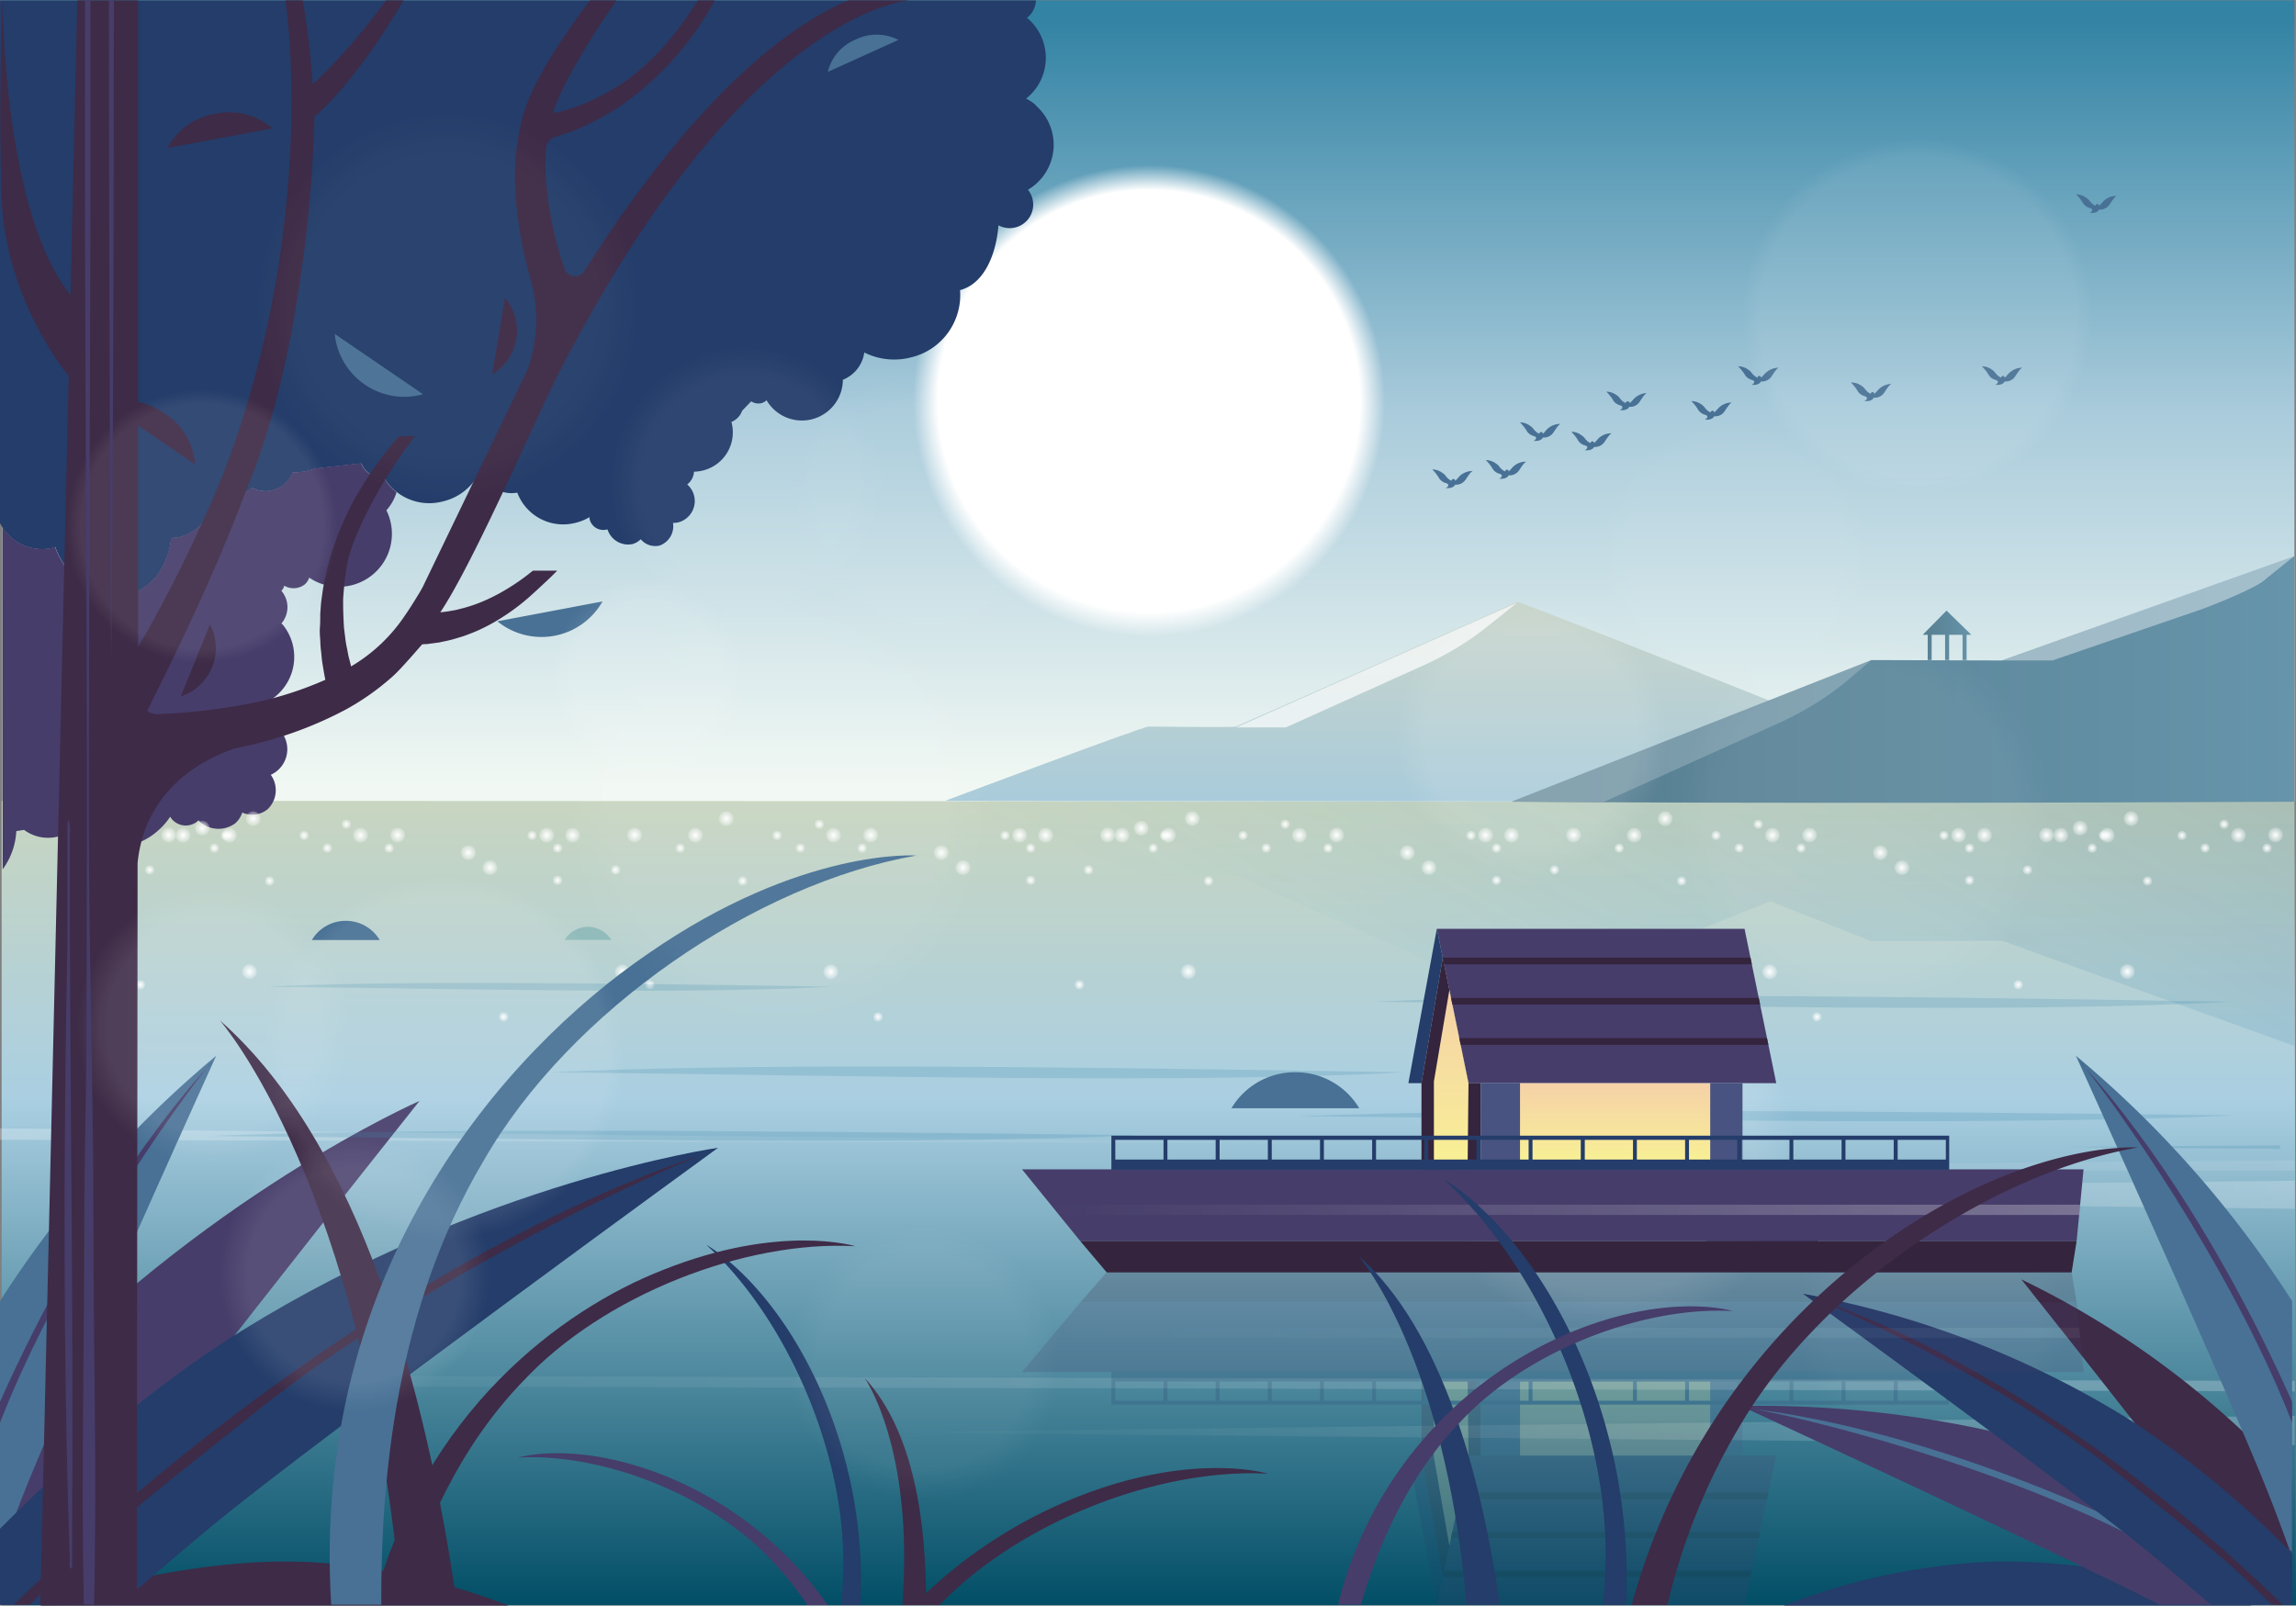 <svg id="Layer" xmlns="http://www.w3.org/2000/svg" xmlns:xlink="http://www.w3.org/1999/xlink" viewBox="0 0 336.45 235.32"><rect x="0" y="0" width="336.45" height="235.32" fill="#808080" stroke="none"/><defs><style>.cls-1{fill:url(#Névtelen_színátmenet_398);}.cls-2{fill:url(#Névtelen_színátmenet_165);}.cls-139,.cls-3{fill:#243d6a;}.cls-4{fill:url(#Névtelen_színátmenet_397);}.cls-5{opacity:0.5;isolation:isolate;fill:url(#Névtelen_színátmenet_188);}.cls-136,.cls-6{fill:#463d6a;}.cls-7{fill:url(#Névtelen_színátmenet_32);}.cls-8{fill:url(#Névtelen_színátmenet_32-2);}.cls-9{fill:url(#Névtelen_színátmenet_32-3);}.cls-10{fill:url(#Névtelen_színátmenet_32-4);}.cls-11{fill:url(#Névtelen_színátmenet_32-5);}.cls-12{fill:url(#Névtelen_színátmenet_32-6);}.cls-13{fill:url(#Névtelen_színátmenet_32-7);}.cls-14{fill:url(#Névtelen_színátmenet_32-8);}.cls-15{fill:url(#Névtelen_színátmenet_32-9);}.cls-16{fill:url(#Névtelen_színátmenet_32-10);}.cls-17{fill:url(#Névtelen_színátmenet_32-11);}.cls-18{fill:url(#Névtelen_színátmenet_32-12);}.cls-19{fill:url(#Névtelen_színátmenet_32-13);}.cls-20{fill:url(#Névtelen_színátmenet_32-14);}.cls-21{fill:url(#Névtelen_színátmenet_32-15);}.cls-22{fill:url(#Névtelen_színátmenet_32-16);}.cls-23{fill:url(#Névtelen_színátmenet_32-17);}.cls-24{fill:url(#Névtelen_színátmenet_32-18);}.cls-25{fill:url(#Névtelen_színátmenet_32-19);}.cls-26{fill:url(#Névtelen_színátmenet_32-20);}.cls-27{fill:url(#Névtelen_színátmenet_32-21);}.cls-28{fill:url(#Névtelen_színátmenet_32-22);}.cls-29{fill:url(#Névtelen_színátmenet_32-23);}.cls-30{fill:url(#Névtelen_színátmenet_32-24);}.cls-31{fill:url(#Névtelen_színátmenet_32-25);}.cls-32{fill:url(#Névtelen_színátmenet_32-26);}.cls-33{fill:url(#Névtelen_színátmenet_32-27);}.cls-34{fill:url(#Névtelen_színátmenet_32-28);}.cls-35{fill:url(#Névtelen_színátmenet_32-29);}.cls-36{fill:url(#Névtelen_színátmenet_32-30);}.cls-37{fill:url(#Névtelen_színátmenet_32-31);}.cls-38{fill:url(#Névtelen_színátmenet_32-32);}.cls-39{fill:url(#Névtelen_színátmenet_32-33);}.cls-40{fill:url(#Névtelen_színátmenet_32-34);}.cls-41{fill:url(#Névtelen_színátmenet_32-35);}.cls-42{fill:url(#Névtelen_színátmenet_32-36);}.cls-43{fill:url(#Névtelen_színátmenet_32-37);}.cls-44{fill:url(#Névtelen_színátmenet_32-38);}.cls-45{fill:url(#Névtelen_színátmenet_32-39);}.cls-46{fill:url(#Névtelen_színátmenet_32-40);}.cls-47{fill:url(#Névtelen_színátmenet_32-41);}.cls-48{fill:url(#Névtelen_színátmenet_32-42);}.cls-49{fill:url(#Névtelen_színátmenet_32-43);}.cls-50{fill:url(#Névtelen_színátmenet_32-44);}.cls-51{fill:url(#Névtelen_színátmenet_32-45);}.cls-52{fill:url(#Névtelen_színátmenet_32-46);}.cls-53{fill:url(#Névtelen_színátmenet_32-47);}.cls-54{fill:url(#Névtelen_színátmenet_32-48);}.cls-55{fill:url(#Névtelen_színátmenet_32-49);}.cls-56{fill:url(#Névtelen_színátmenet_32-50);}.cls-57{fill:url(#Névtelen_színátmenet_32-51);}.cls-58{fill:url(#Névtelen_színátmenet_32-52);}.cls-59{fill:url(#Névtelen_színátmenet_32-53);}.cls-60{fill:url(#Névtelen_színátmenet_32-54);}.cls-61{fill:url(#Névtelen_színátmenet_32-55);}.cls-62{fill:url(#Névtelen_színátmenet_32-56);}.cls-63{fill:url(#Névtelen_színátmenet_32-57);}.cls-64{fill:url(#Névtelen_színátmenet_32-58);}.cls-65{fill:url(#Névtelen_színátmenet_32-59);}.cls-66{fill:url(#Névtelen_színátmenet_32-60);}.cls-67{fill:url(#Névtelen_színátmenet_32-61);}.cls-68{fill:url(#Névtelen_színátmenet_32-62);}.cls-69{fill:url(#Névtelen_színátmenet_32-63);}.cls-70{fill:url(#Névtelen_színátmenet_32-64);}.cls-71{fill:url(#Névtelen_színátmenet_32-65);}.cls-72{fill:url(#Névtelen_színátmenet_32-66);}.cls-73{fill:url(#Névtelen_színátmenet_32-67);}.cls-74{fill:url(#Névtelen_színátmenet_32-68);}.cls-75{fill:url(#Névtelen_színátmenet_32-69);}.cls-76{fill:url(#Névtelen_színátmenet_32-70);}.cls-77{fill:url(#Névtelen_színátmenet_32-71);}.cls-78{fill:url(#Névtelen_színátmenet_32-72);}.cls-79{fill:url(#Névtelen_színátmenet_32-73);}.cls-80{fill:url(#Névtelen_színátmenet_32-74);}.cls-81{fill:url(#Névtelen_színátmenet_32-75);}.cls-82{fill:url(#Névtelen_színátmenet_32-76);}.cls-83{fill:url(#Névtelen_színátmenet_32-77);}.cls-84{fill:url(#Névtelen_színátmenet_32-78);}.cls-85{fill:url(#Névtelen_színátmenet_32-79);}.cls-86{fill:url(#Névtelen_színátmenet_32-80);}.cls-87{fill:url(#Névtelen_színátmenet_32-81);}.cls-88{fill:url(#Névtelen_színátmenet_32-82);}.cls-89{fill:url(#Névtelen_színátmenet_32-83);}.cls-90{fill:url(#Névtelen_színátmenet_32-84);}.cls-91{fill:url(#Névtelen_színátmenet_32-85);}.cls-92{fill:url(#Névtelen_színátmenet_32-86);}.cls-93{fill:url(#Névtelen_színátmenet_32-87);}.cls-94{fill:url(#Névtelen_színátmenet_32-88);}.cls-95{fill:url(#Névtelen_színátmenet_32-89);}.cls-96{fill:url(#Névtelen_színátmenet_32-90);}.cls-97{fill:url(#Névtelen_színátmenet_32-91);}.cls-98{fill:url(#Névtelen_színátmenet_32-92);}.cls-99{fill:url(#Névtelen_színátmenet_32-93);}.cls-100{fill:url(#Névtelen_színátmenet_32-94);}.cls-101{fill:url(#Névtelen_színátmenet_32-95);}.cls-102{fill:url(#Névtelen_színátmenet_32-96);}.cls-103{fill:url(#Névtelen_színátmenet_32-97);}.cls-104{fill:url(#Névtelen_színátmenet_32-98);}.cls-105{fill:url(#Névtelen_színátmenet_32-99);}.cls-106{fill:url(#Névtelen_színátmenet_32-100);}.cls-107{fill:url(#Névtelen_színátmenet_32-101);}.cls-108{fill:url(#Névtelen_színátmenet_32-102);}.cls-109{fill:url(#Névtelen_színátmenet_32-103);}.cls-110{fill:url(#Névtelen_színátmenet_32-104);}.cls-111{fill:url(#Névtelen_színátmenet_32-105);}.cls-112{fill:url(#Névtelen_színátmenet_32-106);}.cls-113{fill:url(#Névtelen_színátmenet_32-107);}.cls-114{fill:url(#Névtelen_színátmenet_32-108);}.cls-115{fill:url(#Névtelen_színátmenet_32-109);}.cls-116{fill:url(#Névtelen_színátmenet_32-110);}.cls-117{fill:url(#Névtelen_színátmenet_32-111);}.cls-118{fill:url(#Névtelen_színátmenet_32-112);}.cls-119{fill:url(#Névtelen_színátmenet_32-113);}.cls-120{fill:url(#Névtelen_színátmenet_32-114);}.cls-121{fill:url(#Névtelen_színátmenet_32-115);}.cls-122{fill:url(#Névtelen_színátmenet_32-116);}.cls-123{fill:url(#Névtelen_színátmenet_32-117);}.cls-124{fill:url(#Névtelen_színátmenet_32-118);}.cls-125{opacity:0.78;}.cls-126,.cls-172,.cls-175{opacity:0.28;}.cls-127{fill:url(#Névtelen_színátmenet_543);}.cls-128{opacity:0.32;}.cls-129{fill:url(#Névtelen_színátmenet_543-2);}.cls-130{opacity:0.13;}.cls-131{fill:url(#Névtelen_színátmenet_543-3);}.cls-132{fill:url(#Névtelen_színátmenet_543-4);}.cls-133,.cls-152,.cls-157,.cls-158,.cls-164{opacity:0.3;}.cls-134{fill:url(#Névtelen_színátmenet_543-5);}.cls-135,.cls-140{fill:#3e2b47;}.cls-135,.cls-136,.cls-138,.cls-139,.cls-150,.cls-168,.cls-171,.cls-174{fill-rule:evenodd;}.cls-137{fill:#054e7b;}.cls-138,.cls-149{fill:#487195;}.cls-141{fill:url(#Névtelen_színátmenet_162);}.cls-142,.cls-145,.cls-146{fill:#fff;}.cls-142{opacity:0.7;}.cls-143{fill:url(#Névtelen_színátmenet_156);}.cls-144{fill:url(#Névtelen_színátmenet_156-2);}.cls-145{opacity:0.4;}.cls-146,.cls-147,.cls-159,.cls-161,.cls-162,.cls-165{opacity:0.2;}.cls-148{fill:#3383a4;}.cls-150{fill:#92bcbb;}.cls-151,.cls-153,.cls-154,.cls-155,.cls-160,.cls-163,.cls-166{opacity:0.6;}.cls-151{fill:url(#Névtelen_színátmenet_26);}.cls-152{fill:url(#Névtelen_színátmenet_26-2);}.cls-153{fill:url(#Névtelen_színátmenet_31);}.cls-154{fill:url(#Névtelen_színátmenet_26-3);}.cls-155{fill:url(#Névtelen_színátmenet_31-2);}.cls-156{opacity:0.8;fill:url(#Névtelen_színátmenet_26-4);}.cls-157{fill:url(#Névtelen_színátmenet_26-5);}.cls-158{fill:url(#Névtelen_színátmenet_26-6);}.cls-159{fill:url(#Névtelen_színátmenet_26-7);}.cls-160{fill:url(#Névtelen_színátmenet_26-8);}.cls-161{fill:url(#Névtelen_színátmenet_26-9);}.cls-162{fill:url(#Névtelen_színátmenet_26-10);}.cls-163{fill:url(#Névtelen_színátmenet_31-3);}.cls-164{fill:url(#Névtelen_színátmenet_26-11);}.cls-165{fill:url(#Névtelen_színátmenet_26-12);}.cls-166{fill:url(#Névtelen_színátmenet_26-13);}.cls-167,.cls-168{fill:#35243d;}.cls-169{fill:#485381;}.cls-170{fill:url(#Névtelen_színátmenet_169);}.cls-171{fill:url(#Névtelen_színátmenet_168);}.cls-172{fill:url(#Névtelen_színátmenet_543-6);}.cls-173{fill:url(#Névtelen_színátmenet_168-2);}.cls-174{fill:url(#Névtelen_színátmenet_168-3);}.cls-175{fill:url(#Névtelen_színátmenet_543-7);}</style><linearGradient id="Névtelen_színátmenet_398" x1="168.06" y1="233.64" x2="168.06" y2="121.34" gradientTransform="matrix(1, 0, 0, -1, 0.23, 236.55)" gradientUnits="userSpaceOnUse"><stop offset="0" stop-color="#3383a4"/><stop offset="0.51" stop-color="#a9cbdb"/><stop offset="1" stop-color="#f1f8f3"/></linearGradient><radialGradient id="Névtelen_színátmenet_165" cx="168.38" cy="58.77" r="36.39" gradientUnits="userSpaceOnUse"><stop offset="0.85" stop-color="#fff"/><stop offset="0.95" stop-color="#fff" stop-opacity="0"/></radialGradient><linearGradient id="Névtelen_színátmenet_397" x1="168.11" y1="0.5" x2="168.11" y2="119.45" gradientTransform="matrix(1, 0, 0, -1, 0.23, 236.55)" gradientUnits="userSpaceOnUse"><stop offset="0" stop-color="#004d65"/><stop offset="0.63" stop-color="#aacfe2"/><stop offset="1" stop-color="#c8d5c0"/></linearGradient><linearGradient id="Névtelen_színátmenet_188" x1="220.15" y1="68.99" x2="269.61" y2="154.65" gradientTransform="matrix(1, 0, 0, -1, 0, 233.63)" gradientUnits="userSpaceOnUse"><stop offset="0" stop-color="#0082ca" stop-opacity="0"/><stop offset="1" stop-color="#00427a" stop-opacity="0.3"/></linearGradient><radialGradient id="Névtelen_színátmenet_32" cx="232.27" cy="-684.72" r="1.08" gradientTransform="translate(-195.16 804.69)" gradientUnits="userSpaceOnUse"><stop offset="0" stop-color="#fff"/><stop offset="1" stop-color="#fff" stop-opacity="0.2"/></radialGradient><radialGradient id="Névtelen_színátmenet_32-2" cx="253.43" cy="-682.31" r="1.08" xlink:href="#Névtelen_színátmenet_32"/><radialGradient id="Névtelen_színátmenet_32-3" cx="288.15" cy="-682.31" r="1.08" xlink:href="#Névtelen_színátmenet_32"/><radialGradient id="Névtelen_színátmenet_32-4" cx="263.79" cy="-679.72" r="1.08" xlink:href="#Névtelen_színátmenet_32"/><radialGradient id="Névtelen_színátmenet_32-5" cx="224.8" cy="-683.32" r="1.08" xlink:href="#Névtelen_színátmenet_32"/><radialGradient id="Névtelen_színátmenet_32-6" cx="266.96" cy="-677.53" r="1.08" xlink:href="#Névtelen_színátmenet_32"/><radialGradient id="Névtelen_színátmenet_32-7" cx="221.98" cy="-682.28" r="1.08" xlink:href="#Névtelen_színátmenet_32"/><radialGradient id="Névtelen_színátmenet_32-8" cx="247.98" cy="-682.28" r="1.08" xlink:href="#Névtelen_színátmenet_32"/><radialGradient id="Névtelen_színátmenet_32-9" cx="275.26" cy="-682.28" r="1.08" xlink:href="#Névtelen_színátmenet_32"/><radialGradient id="Névtelen_színátmenet_32-10" cx="279.06" cy="-682.28" r="1.08" xlink:href="#Névtelen_színátmenet_32"/><radialGradient id="Névtelen_színátmenet_32-11" cx="297.05" cy="-682.28" r="1.08" xlink:href="#Névtelen_színátmenet_32"/><radialGradient id="Névtelen_színátmenet_32-12" cx="243.12" cy="-680.4" r="0.68" xlink:href="#Névtelen_színátmenet_32"/><radialGradient id="Névtelen_színátmenet_32-13" cx="252.18" cy="-680.39" r="0.68" xlink:href="#Névtelen_színátmenet_32"/><radialGradient id="Névtelen_színátmenet_32-14" cx="294.84" cy="-680.39" r="0.68" xlink:href="#Névtelen_színátmenet_32"/><radialGradient id="Névtelen_színátmenet_32-15" cx="276.86" cy="-680.39" r="0.68" xlink:href="#Névtelen_színátmenet_32"/><radialGradient id="Névtelen_színátmenet_32-16" cx="276.86" cy="-675.67" r="0.68" xlink:href="#Névtelen_színátmenet_32"/><radialGradient id="Névtelen_színátmenet_32-17" cx="245.9" cy="-683.89" r="0.68" xlink:href="#Névtelen_színátmenet_32"/><radialGradient id="Névtelen_színátmenet_32-18" cx="285.36" cy="-677.2" r="0.68" xlink:href="#Névtelen_színátmenet_32"/><radialGradient id="Névtelen_színátmenet_32-19" cx="234.67" cy="-675.58" r="0.68" xlink:href="#Névtelen_színátmenet_32"/><radialGradient id="Névtelen_színátmenet_32-20" cx="228.22" cy="-682.25" r="0.68" xlink:href="#Névtelen_színátmenet_32"/><radialGradient id="Névtelen_színátmenet_32-21" cx="273.12" cy="-682.25" r="0.68" xlink:href="#Névtelen_színátmenet_32"/><radialGradient id="Névtelen_színátmenet_32-22" cx="239.72" cy="-682.25" r="0.68" xlink:href="#Névtelen_színátmenet_32"/><radialGradient id="Névtelen_színátmenet_32-23" cx="219.88" cy="-682.31" r="1.08" xlink:href="#Névtelen_színátmenet_32"/><radialGradient id="Névtelen_színátmenet_32-24" cx="206.98" cy="-682.28" r="1.08" xlink:href="#Névtelen_színátmenet_32"/><radialGradient id="Névtelen_színátmenet_32-25" cx="210.79" cy="-682.28" r="1.08" xlink:href="#Névtelen_színátmenet_32"/><radialGradient id="Névtelen_színátmenet_32-26" cx="228.77" cy="-682.28" r="1.08" xlink:href="#Névtelen_színátmenet_32"/><radialGradient id="Névtelen_színátmenet_32-27" cx="226.57" cy="-680.39" r="0.68" xlink:href="#Névtelen_színátmenet_32"/><radialGradient id="Névtelen_színátmenet_32-28" cx="208.59" cy="-680.39" r="0.68" xlink:href="#Névtelen_színátmenet_32"/><radialGradient id="Névtelen_színátmenet_32-29" cx="208.59" cy="-675.67" r="0.68" xlink:href="#Névtelen_színátmenet_32"/><radialGradient id="Névtelen_színátmenet_32-30" cx="217.09" cy="-677.2" r="0.68" xlink:href="#Névtelen_színátmenet_32"/><radialGradient id="Névtelen_színátmenet_32-31" cx="204.85" cy="-682.25" r="0.68" xlink:href="#Névtelen_színátmenet_32"/><radialGradient id="Névtelen_színátmenet_32-32" cx="231.72" cy="-662.3" r="1.08" xlink:href="#Névtelen_színátmenet_32"/><radialGradient id="Névtelen_színátmenet_32-33" cx="286.36" cy="-662.26" r="1.08" xlink:href="#Névtelen_színátmenet_32"/><radialGradient id="Névtelen_színátmenet_32-34" cx="215.74" cy="-660.37" r="0.68" xlink:href="#Névtelen_színátmenet_32"/><radialGradient id="Névtelen_színátmenet_32-35" cx="290.4" cy="-660.37" r="0.68" xlink:href="#Névtelen_színátmenet_32"/><radialGradient id="Névtelen_színátmenet_32-36" cx="268.95" cy="-655.65" r="0.68" xlink:href="#Névtelen_színátmenet_32"/><radialGradient id="Névtelen_színátmenet_32-37" cx="369.86" cy="-684.72" r="1.08" xlink:href="#Névtelen_színátmenet_32"/><radialGradient id="Névtelen_színátmenet_32-38" cx="391.02" cy="-682.31" r="1.08" xlink:href="#Névtelen_színátmenet_32"/><radialGradient id="Névtelen_színátmenet_32-39" cx="425.74" cy="-682.31" r="1.08" xlink:href="#Névtelen_színátmenet_32"/><radialGradient id="Névtelen_színátmenet_32-40" cx="401.38" cy="-679.72" r="1.08" xlink:href="#Névtelen_színátmenet_32"/><radialGradient id="Névtelen_színátmenet_32-41" cx="362.39" cy="-683.32" r="1.08" xlink:href="#Névtelen_színátmenet_32"/><radialGradient id="Névtelen_színátmenet_32-42" cx="404.55" cy="-677.53" r="1.08" xlink:href="#Névtelen_színátmenet_32"/><radialGradient id="Névtelen_színátmenet_32-43" cx="359.57" cy="-682.28" r="1.08" xlink:href="#Névtelen_színátmenet_32"/><radialGradient id="Névtelen_színátmenet_32-44" cx="385.57" cy="-682.28" r="1.08" xlink:href="#Névtelen_színátmenet_32"/><radialGradient id="Névtelen_színátmenet_32-45" cx="412.84" cy="-682.28" r="1.08" xlink:href="#Névtelen_színátmenet_32"/><radialGradient id="Névtelen_színátmenet_32-46" cx="416.65" cy="-682.28" r="1.08" xlink:href="#Névtelen_színátmenet_32"/><radialGradient id="Névtelen_színátmenet_32-47" cx="434.63" cy="-682.28" r="1.08" xlink:href="#Névtelen_színátmenet_32"/><radialGradient id="Névtelen_színátmenet_32-48" cx="380.7" cy="-680.4" r="0.68" xlink:href="#Névtelen_színátmenet_32"/><radialGradient id="Névtelen_színátmenet_32-49" cx="389.77" cy="-680.39" r="0.68" xlink:href="#Névtelen_színátmenet_32"/><radialGradient id="Névtelen_színátmenet_32-50" cx="432.43" cy="-680.39" r="0.68" xlink:href="#Névtelen_színátmenet_32"/><radialGradient id="Névtelen_színátmenet_32-51" cx="414.45" cy="-680.39" r="0.68" xlink:href="#Névtelen_színátmenet_32"/><radialGradient id="Névtelen_színátmenet_32-52" cx="414.45" cy="-675.67" r="0.68" xlink:href="#Névtelen_színátmenet_32"/><radialGradient id="Névtelen_színátmenet_32-53" cx="383.49" cy="-683.89" r="0.68" xlink:href="#Névtelen_színátmenet_32"/><radialGradient id="Névtelen_színátmenet_32-54" cx="422.95" cy="-677.2" r="0.68" xlink:href="#Névtelen_színátmenet_32"/><radialGradient id="Névtelen_színátmenet_32-55" cx="372.25" cy="-675.58" r="0.68" xlink:href="#Névtelen_színátmenet_32"/><radialGradient id="Névtelen_színátmenet_32-56" cx="365.8" cy="-682.25" r="0.68" xlink:href="#Névtelen_színátmenet_32"/><radialGradient id="Névtelen_színátmenet_32-57" cx="410.71" cy="-682.25" r="0.68" xlink:href="#Névtelen_színátmenet_32"/><radialGradient id="Névtelen_színátmenet_32-58" cx="377.31" cy="-682.25" r="0.68" xlink:href="#Névtelen_színátmenet_32"/><radialGradient id="Névtelen_színátmenet_32-59" cx="301.58" cy="-684.72" r="1.08" xlink:href="#Névtelen_színátmenet_32"/><radialGradient id="Névtelen_színátmenet_32-60" cx="322.74" cy="-682.31" r="1.08" xlink:href="#Névtelen_színátmenet_32"/><radialGradient id="Névtelen_színátmenet_32-61" cx="357.46" cy="-682.31" r="1.08" xlink:href="#Névtelen_színátmenet_32"/><radialGradient id="Névtelen_színátmenet_32-62" cx="333.1" cy="-679.72" r="1.08" xlink:href="#Névtelen_színátmenet_32"/><radialGradient id="Névtelen_színátmenet_32-63" cx="336.27" cy="-677.53" r="1.08" xlink:href="#Névtelen_színátmenet_32"/><radialGradient id="Névtelen_színátmenet_32-64" cx="317.3" cy="-682.28" r="1.08" xlink:href="#Névtelen_színátmenet_32"/><radialGradient id="Névtelen_színátmenet_32-65" cx="344.57" cy="-682.28" r="1.08" xlink:href="#Névtelen_színátmenet_32"/><radialGradient id="Névtelen_színátmenet_32-66" cx="348.37" cy="-682.28" r="1.08" xlink:href="#Névtelen_színátmenet_32"/><radialGradient id="Névtelen_színátmenet_32-67" cx="366.36" cy="-682.28" r="1.08" xlink:href="#Névtelen_színátmenet_32"/><radialGradient id="Névtelen_színátmenet_32-68" cx="312.43" cy="-680.4" r="0.68" xlink:href="#Névtelen_színátmenet_32"/><radialGradient id="Névtelen_színátmenet_32-69" cx="321.49" cy="-680.39" r="0.68" xlink:href="#Névtelen_színátmenet_32"/><radialGradient id="Névtelen_színátmenet_32-70" cx="364.15" cy="-680.39" r="0.68" xlink:href="#Névtelen_színátmenet_32"/><radialGradient id="Névtelen_színátmenet_32-71" cx="346.18" cy="-680.39" r="0.68" xlink:href="#Névtelen_színátmenet_32"/><radialGradient id="Névtelen_színátmenet_32-72" cx="346.18" cy="-675.67" r="0.68" xlink:href="#Névtelen_színátmenet_32"/><radialGradient id="Névtelen_színátmenet_32-73" cx="315.21" cy="-683.89" r="0.68" xlink:href="#Névtelen_színátmenet_32"/><radialGradient id="Névtelen_színátmenet_32-74" cx="354.67" cy="-677.2" r="0.68" xlink:href="#Névtelen_színátmenet_32"/><radialGradient id="Névtelen_színátmenet_32-75" cx="303.98" cy="-675.58" r="0.68" xlink:href="#Névtelen_színátmenet_32"/><radialGradient id="Névtelen_színátmenet_32-76" cx="342.43" cy="-682.25" r="0.68" xlink:href="#Névtelen_színátmenet_32"/><radialGradient id="Névtelen_színátmenet_32-77" cx="309.03" cy="-682.25" r="0.68" xlink:href="#Névtelen_színátmenet_32"/><radialGradient id="Névtelen_színátmenet_32-78" cx="369.3" cy="-662.3" r="1.08" xlink:href="#Névtelen_színátmenet_32"/><radialGradient id="Névtelen_színátmenet_32-79" cx="316.9" cy="-662.26" r="1.08" xlink:href="#Névtelen_színátmenet_32"/><radialGradient id="Névtelen_színátmenet_32-80" cx="423.95" cy="-662.26" r="1.08" xlink:href="#Névtelen_színátmenet_32"/><radialGradient id="Névtelen_színátmenet_32-81" cx="353.33" cy="-660.37" r="0.68" xlink:href="#Névtelen_színátmenet_32"/><radialGradient id="Névtelen_színátmenet_32-82" cx="427.98" cy="-660.37" r="0.68" xlink:href="#Névtelen_színátmenet_32"/><radialGradient id="Névtelen_színátmenet_32-83" cx="323.82" cy="-655.65" r="0.68" xlink:href="#Névtelen_színátmenet_32"/><radialGradient id="Névtelen_színátmenet_32-84" cx="406.54" cy="-655.65" r="0.68" xlink:href="#Névtelen_színátmenet_32"/><radialGradient id="Névtelen_színátmenet_32-85" cx="507.44" cy="-684.72" r="1.08" xlink:href="#Névtelen_színátmenet_32"/><radialGradient id="Névtelen_színátmenet_32-86" cx="528.6" cy="-682.31" r="1.08" xlink:href="#Névtelen_színátmenet_32"/><radialGradient id="Névtelen_színátmenet_32-87" cx="499.97" cy="-683.32" r="1.08" xlink:href="#Névtelen_színátmenet_32"/><radialGradient id="Névtelen_színátmenet_32-88" cx="497.15" cy="-682.28" r="1.08" xlink:href="#Névtelen_színátmenet_32"/><radialGradient id="Névtelen_színátmenet_32-89" cx="523.16" cy="-682.28" r="1.08" xlink:href="#Névtelen_színátmenet_32"/><radialGradient id="Névtelen_színátmenet_32-90" cx="518.29" cy="-680.4" r="0.68" xlink:href="#Névtelen_színátmenet_32"/><radialGradient id="Névtelen_színátmenet_32-91" cx="527.35" cy="-680.39" r="0.68" xlink:href="#Névtelen_színátmenet_32"/><radialGradient id="Névtelen_színátmenet_32-92" cx="521.07" cy="-683.89" r="0.68" xlink:href="#Névtelen_színátmenet_32"/><radialGradient id="Névtelen_színátmenet_32-93" cx="509.84" cy="-675.58" r="0.68" xlink:href="#Névtelen_színátmenet_32"/><radialGradient id="Névtelen_színátmenet_32-94" cx="503.39" cy="-682.25" r="0.68" xlink:href="#Névtelen_színátmenet_32"/><radialGradient id="Névtelen_színátmenet_32-95" cx="514.9" cy="-682.25" r="0.68" xlink:href="#Névtelen_színátmenet_32"/><radialGradient id="Névtelen_színátmenet_32-96" cx="439.17" cy="-684.72" r="1.08" xlink:href="#Névtelen_színátmenet_32"/><radialGradient id="Névtelen_színátmenet_32-97" cx="460.33" cy="-682.31" r="1.08" xlink:href="#Névtelen_színátmenet_32"/><radialGradient id="Névtelen_színátmenet_32-98" cx="495.05" cy="-682.31" r="1.08" xlink:href="#Névtelen_színátmenet_32"/><radialGradient id="Névtelen_színátmenet_32-99" cx="470.69" cy="-679.72" r="1.08" xlink:href="#Névtelen_színátmenet_32"/><radialGradient id="Névtelen_színátmenet_32-100" cx="473.86" cy="-677.53" r="1.08" xlink:href="#Névtelen_színátmenet_32"/><radialGradient id="Névtelen_színátmenet_32-101" cx="454.88" cy="-682.28" r="1.08" xlink:href="#Névtelen_színátmenet_32"/><radialGradient id="Névtelen_színátmenet_32-102" cx="482.15" cy="-682.28" r="1.08" xlink:href="#Névtelen_színátmenet_32"/><radialGradient id="Névtelen_színátmenet_32-103" cx="485.96" cy="-682.28" r="1.08" xlink:href="#Névtelen_színátmenet_32"/><radialGradient id="Névtelen_színátmenet_32-104" cx="503.94" cy="-682.28" r="1.08" xlink:href="#Névtelen_színátmenet_32"/><radialGradient id="Névtelen_színátmenet_32-105" cx="450.02" cy="-680.4" r="0.68" xlink:href="#Névtelen_színátmenet_32"/><radialGradient id="Névtelen_színátmenet_32-106" cx="459.08" cy="-680.39" r="0.68" xlink:href="#Névtelen_színátmenet_32"/><radialGradient id="Névtelen_színátmenet_32-107" cx="501.74" cy="-680.39" r="0.68" xlink:href="#Névtelen_színátmenet_32"/><radialGradient id="Névtelen_színátmenet_32-108" cx="483.76" cy="-680.39" r="0.68" xlink:href="#Névtelen_színátmenet_32"/><radialGradient id="Névtelen_színátmenet_32-109" cx="483.76" cy="-675.67" r="0.68" xlink:href="#Névtelen_színátmenet_32"/><radialGradient id="Névtelen_színátmenet_32-110" cx="452.8" cy="-683.89" r="0.68" xlink:href="#Névtelen_színátmenet_32"/><radialGradient id="Névtelen_színátmenet_32-111" cx="492.26" cy="-677.2" r="0.68" xlink:href="#Névtelen_színátmenet_32"/><radialGradient id="Névtelen_színátmenet_32-112" cx="441.57" cy="-675.58" r="0.68" xlink:href="#Névtelen_színátmenet_32"/><radialGradient id="Névtelen_színátmenet_32-113" cx="480.02" cy="-682.25" r="0.68" xlink:href="#Névtelen_színátmenet_32"/><radialGradient id="Névtelen_színátmenet_32-114" cx="446.62" cy="-682.25" r="0.68" xlink:href="#Névtelen_színátmenet_32"/><radialGradient id="Névtelen_színátmenet_32-115" cx="506.89" cy="-662.3" r="1.08" xlink:href="#Névtelen_színátmenet_32"/><radialGradient id="Névtelen_színátmenet_32-116" cx="454.48" cy="-662.26" r="1.08" xlink:href="#Névtelen_színátmenet_32"/><radialGradient id="Névtelen_színátmenet_32-117" cx="490.91" cy="-660.37" r="0.68" xlink:href="#Névtelen_színátmenet_32"/><radialGradient id="Névtelen_színátmenet_32-118" cx="461.4" cy="-655.65" r="0.68" xlink:href="#Névtelen_színátmenet_32"/><linearGradient id="Névtelen_színátmenet_543" x1="928.82" y1="361.53" x2="1115.69" y2="293.91" gradientTransform="translate(-790.53 -117.1)" gradientUnits="userSpaceOnUse"><stop offset="0" stop-color="#fff" stop-opacity="0"/><stop offset="1" stop-color="#fff"/></linearGradient><linearGradient id="Névtelen_színátmenet_543-2" x1="-598.91" y1="318.15" x2="-412.09" y2="250.55" gradientTransform="matrix(-1, 0, 0, 1, -400.53, -117.1)" xlink:href="#Névtelen_színátmenet_543"/><linearGradient id="Névtelen_színátmenet_543-3" x1="947.59" y1="319.11" x2="1116.28" y2="258.07" xlink:href="#Névtelen_színátmenet_543"/><linearGradient id="Névtelen_színátmenet_543-4" x1="947.95" y1="323.44" x2="1116.75" y2="262.36" xlink:href="#Névtelen_színátmenet_543"/><linearGradient id="Névtelen_színátmenet_543-5" x1="810.36" y1="373.58" x2="1107.48" y2="266.07" xlink:href="#Névtelen_színátmenet_543"/><linearGradient id="Névtelen_színátmenet_162" x1="217.18" y1="117.46" x2="217.18" y2="88.17" gradientUnits="userSpaceOnUse"><stop offset="0" stop-color="#a9cbdb"/><stop offset="0.21" stop-color="#b0cdd7"/><stop offset="1" stop-color="#c9d5ca"/></linearGradient><linearGradient id="Névtelen_színátmenet_156" x1="221.25" y1="99.51" x2="335.99" y2="99.51" gradientUnits="userSpaceOnUse"><stop offset="0" stop-color="#577e90"/><stop offset="1" stop-color="#6694aa"/></linearGradient><linearGradient id="Névtelen_színátmenet_156-2" x1="281.75" y1="93.11" x2="288.88" y2="93.11" xlink:href="#Névtelen_színátmenet_156"/><radialGradient id="Névtelen_színátmenet_26" cx="228.4" cy="-69.08" r="20.87" gradientTransform="matrix(1, -0.06, 0.06, 1.01, -0.06, 191.53)" gradientUnits="userSpaceOnUse"><stop offset="0.74" stop-color="#fff" stop-opacity="0.8"/><stop offset="0.95" stop-color="#fff" stop-opacity="0"/></radialGradient><radialGradient id="Névtelen_színátmenet_26-2" cx="117.69" cy="-65.13" r="32.84" xlink:href="#Névtelen_színátmenet_26"/><radialGradient id="Névtelen_színátmenet_31" cx="66.93" cy="-32.24" r="27.66" gradientTransform="matrix(1, -0.06, 0.06, 1.01, -0.06, 191.53)" gradientUnits="userSpaceOnUse"><stop offset="0.85" stop-color="#fff" stop-opacity="0.6"/><stop offset="0.95" stop-color="#fff" stop-opacity="0"/></radialGradient><radialGradient id="Névtelen_színátmenet_26-3" cx="99.86" cy="-85.59" r="14.9" xlink:href="#Névtelen_színátmenet_26"/><radialGradient id="Névtelen_színátmenet_31-2" cx="36.12" cy="-111.18" r="20.87" xlink:href="#Névtelen_színátmenet_31"/><radialGradient id="Névtelen_színátmenet_26-4" cx="236.48" cy="-8.6" r="28.38" xlink:href="#Névtelen_színátmenet_26"/><radialGradient id="Névtelen_színátmenet_26-5" cx="134.23" cy="16.09" r="20.87" xlink:href="#Névtelen_színátmenet_26"/><radialGradient id="Névtelen_színátmenet_26-6" cx="115.91" cy="-112.61" r="20.87" xlink:href="#Névtelen_színátmenet_26"/><radialGradient id="Névtelen_színátmenet_26-7" cx="73.92" cy="-140.99" r="29.48" xlink:href="#Névtelen_színátmenet_26"/><radialGradient id="Névtelen_színátmenet_26-8" cx="51.81" cy="-1.64" r="20.87" xlink:href="#Névtelen_színátmenet_26"/><radialGradient id="Névtelen_színátmenet_26-9" cx="142.15" cy="-107.94" r="20.87" xlink:href="#Névtelen_színátmenet_26"/><radialGradient id="Névtelen_színátmenet_26-10" cx="259.63" cy="-93.56" r="20.87" xlink:href="#Névtelen_színátmenet_26"/><radialGradient id="Névtelen_színátmenet_31-3" cx="288.43" cy="-126.68" r="27.02" xlink:href="#Névtelen_színátmenet_31"/><radialGradient id="Névtelen_színátmenet_26-11" cx="276.08" cy="-54.46" r="29.02" xlink:href="#Névtelen_színátmenet_26"/><radialGradient id="Névtelen_színátmenet_26-12" cx="281.53" cy="19.09" r="20.87" xlink:href="#Névtelen_színátmenet_26"/><radialGradient id="Névtelen_színátmenet_26-13" cx="33.26" cy="-38.73" r="20.87" xlink:href="#Névtelen_színátmenet_26"/><linearGradient id="Névtelen_színátmenet_169" x1="236.67" y1="169.98" x2="236.67" y2="158.75" gradientUnits="userSpaceOnUse"><stop offset="0" stop-color="#f8f095"/><stop offset="0.28" stop-color="#f7e69b"/><stop offset="1" stop-color="#f5d1a8"/></linearGradient><linearGradient id="Névtelen_színátmenet_168" x1="212.66" y1="169.98" x2="212.66" y2="145.08" xlink:href="#Névtelen_színátmenet_169"/><linearGradient id="Névtelen_színátmenet_543-6" x1="153.96" y1="177.31" x2="304.82" y2="177.31" gradientTransform="matrix(1, 0, 0, 1, 0, 0)" xlink:href="#Névtelen_színátmenet_543"/><linearGradient id="Névtelen_színátmenet_168-2" x1="236.44" y1="120.11" x2="236.44" y2="109.22" gradientTransform="matrix(1, 0, 0, -1, 0.23, 322.55)" xlink:href="#Névtelen_színátmenet_169"/><linearGradient id="Névtelen_színátmenet_168-3" x1="212.43" y1="120.11" x2="212.43" y2="95.98" gradientTransform="matrix(1, 0, 0, -1, 0.23, 322.55)" xlink:href="#Névtelen_színátmenet_169"/><linearGradient id="Névtelen_színátmenet_543-7" x1="153.73" y1="127.21" x2="304.59" y2="127.21" gradientTransform="matrix(1, 0, 0, -1, 0.23, 322.55)" xlink:href="#Névtelen_színátmenet_543"/></defs><title>eezy_03</title><rect class="cls-1" x="0.36" y="0.05" width="335.86" height="117.45"/><circle class="cls-2" cx="168.38" cy="58.77" r="36.39"/><path class="cls-3" d="M151.56,15.34a7.65,7.65,0,0,0-1.42-.95,8.22,8.22,0,0,0,1.08-1.05,7.62,7.62,0,0,0-.9-10.74l-.06-.05a3.3,3.3,0,0,0,.51-.48,3.5,3.5,0,0,0,.8-2.07H-.23V76.6a6.89,6.89,0,0,0,7.55,3.69c.18-.05.35-.14.53-.2,1.88,5,6.42,8,10.73,7,3.51-.87,5.88-4.22,6.29-8.28a6,6,0,0,0,1.32-.17,7.26,7.26,0,0,0,5-5.08,10.31,10.31,0,0,0,5.55-2.1,4.18,4.18,0,0,0,2.94.35,4.25,4.25,0,0,0,3-2.63,8.21,8.21,0,0,0,2.19-.23,7.35,7.35,0,0,0,1-.32l6.88-.77A3.13,3.13,0,0,0,56,69.89a7.76,7.76,0,0,0,8.7,3.53,8,8,0,0,0,5.16-3.92l.84.26a4.52,4.52,0,0,0,4.87,2.38,7.19,7.19,0,0,0,8.6,4.41,7.65,7.65,0,0,0,2-.82,1.55,1.55,0,0,0,0,.31,2.07,2.07,0,0,0,2.51,1.51l.12,0a3.17,3.17,0,0,0,3.61,2.14,2.71,2.71,0,0,0,1.25-.72,2.78,2.78,0,0,0,2.73.94,3,3,0,0,0,2-3.33,3.36,3.36,0,0,0,.77-.08,3.23,3.23,0,0,0,1.31-5.56,2.55,2.55,0,0,0,1-1.87,6,6,0,0,0,1.26-.16,5.76,5.76,0,0,0,4.27-6.94,1.27,1.27,0,0,0-.06-.18,2.79,2.79,0,0,0,1.58-1.65l1.33-1.38a1.94,1.94,0,0,0,1.46.28,1.82,1.82,0,0,0,.79-.44,6,6,0,0,0,11.18-3,5.06,5.06,0,0,0,3.14-4,9.79,9.79,0,0,0,6.76.74,9.38,9.38,0,0,0,7.27-9.88c3.55-.92,5.3-5.25,5.63-9.5a3.45,3.45,0,0,0,4.32-5.21,7.64,7.64,0,0,0,1.08-12.41Z" transform="translate(0.23 0.06)"/><polygon class="cls-4" points="0.24 117.37 336.22 117.5 336.45 235.27 0.24 235.27 0.24 117.37"/><path class="cls-5" d="M293.11,137.82c-6.89,0-13.4.06-19.11.06l-14.81-5.83c-18.26,7.27-36.54,14.5-37.07,14.51,0,0-40.78-18.12-41.22-18.27s-11.13,0-12.82,0c-.84,0-29.82-10.89-29.82-10.89l83.47,0-.48-.19s39.31-.2,114.74.18v35.84Z" transform="translate(0.23 0.06)"/><path class="cls-6" d="M57.88,72.07A7.08,7.08,0,0,1,56,69.89a3.13,3.13,0,0,1-3.29-2.06l-6.88.77a7.35,7.35,0,0,1-1,.32,8.21,8.21,0,0,1-2.19.23,4.25,4.25,0,0,1-3,2.63,4.18,4.18,0,0,1-2.94-.35,10.31,10.31,0,0,1-5.55,2.1,7.26,7.26,0,0,1-5,5.08,6,6,0,0,1-1.32.17c-.41,4.06-2.78,7.41-6.29,8.28-4.31,1.07-8.85-2-10.73-7-.18.06-.35.15-.53.2A6.79,6.79,0,0,1,.16,77.2v50.15a10.34,10.34,0,0,0,2-5.6l1.14-.18a5.86,5.86,0,0,0,7,0,9.32,9.32,0,0,0,12.53.19,9.87,9.87,0,0,0,1.88-2.12,2.54,2.54,0,0,0,.23.34,2.69,2.69,0,0,0,3.79.31s.07-.08.12-.12a4.1,4.1,0,0,0,5.42.41,3.55,3.55,0,0,0,1-1.55,3.59,3.59,0,0,0,3.71-.48,3.85,3.85,0,0,0,.47-5.05A4.12,4.12,0,0,0,40.82,107a4.28,4.28,0,0,0-2.13-1.35,3.33,3.33,0,0,0,.11-2.76,7.58,7.58,0,0,0,1.37-.91,7.48,7.48,0,0,0,1-10.53L41,91.32A3.66,3.66,0,0,0,41,86.53a1.52,1.52,0,0,0,.42-.75,2.69,2.69,0,0,0,3-.18,2.27,2.27,0,0,0,.66-1,7.76,7.76,0,0,0,11.31-9.87A6.82,6.82,0,0,0,57.88,72.07Z" transform="translate(0.23 0.06)"/><circle class="cls-7" cx="37.11" cy="119.98" r="1.08"/><circle class="cls-8" cx="58.27" cy="122.38" r="1.08"/><circle class="cls-9" cx="92.99" cy="122.38" r="1.08"/><circle class="cls-10" cx="68.63" cy="124.97" r="1.08"/><circle class="cls-11" cx="29.64" cy="121.37" r="1.08"/><circle class="cls-12" cx="71.8" cy="127.16" r="1.08"/><circle class="cls-13" cx="26.82" cy="122.41" r="1.08"/><circle class="cls-14" cx="52.83" cy="122.41" r="1.08"/><circle class="cls-15" cx="80.1" cy="122.41" r="1.08"/><circle class="cls-16" cx="83.91" cy="122.41" r="1.08"/><circle class="cls-17" cx="101.89" cy="122.41" r="1.08"/><circle class="cls-18" cx="47.96" cy="124.29" r="0.68"/><circle class="cls-19" cx="57.02" cy="124.31" r="0.68"/><circle class="cls-20" cx="99.68" cy="124.31" r="0.68"/><circle class="cls-21" cx="81.71" cy="124.31" r="0.68"/><circle class="cls-22" cx="81.71" cy="129.02" r="0.68"/><circle class="cls-23" cx="50.75" cy="120.81" r="0.68"/><circle class="cls-24" cx="90.2" cy="127.49" r="0.68"/><circle class="cls-25" cx="39.51" cy="129.12" r="0.68"/><circle class="cls-26" cx="33.06" cy="122.45" r="0.68"/><circle class="cls-27" cx="77.96" cy="122.45" r="0.68"/><circle class="cls-28" cx="44.57" cy="122.45" r="0.68"/><circle class="cls-29" cx="24.72" cy="122.38" r="1.08"/><circle class="cls-30" cx="11.82" cy="122.41" r="1.08"/><circle class="cls-31" cx="15.63" cy="122.41" r="1.08"/><circle class="cls-32" cx="33.61" cy="122.41" r="1.08"/><circle class="cls-33" cx="31.41" cy="124.31" r="0.68"/><circle class="cls-34" cx="13.43" cy="124.31" r="0.68"/><circle class="cls-35" cx="13.43" cy="129.02" r="0.68"/><circle class="cls-36" cx="21.93" cy="127.49" r="0.68"/><circle class="cls-37" cx="9.69" cy="122.45" r="0.68"/><circle class="cls-38" cx="36.56" cy="142.4" r="1.08"/><circle class="cls-39" cx="91.2" cy="142.43" r="1.08"/><circle class="cls-40" cx="20.58" cy="144.33" r="0.68"/><circle class="cls-41" cx="95.24" cy="144.33" r="0.68"/><circle class="cls-42" cx="73.8" cy="149.04" r="0.68"/><circle class="cls-43" cx="174.7" cy="119.98" r="1.08"/><circle class="cls-44" cx="195.86" cy="122.38" r="1.08"/><circle class="cls-45" cx="230.58" cy="122.38" r="1.08"/><circle class="cls-46" cx="206.22" cy="124.97" r="1.08"/><circle class="cls-47" cx="167.23" cy="121.37" r="1.08"/><circle class="cls-48" cx="209.39" cy="127.16" r="1.08"/><circle class="cls-49" cx="164.41" cy="122.41" r="1.08"/><circle class="cls-50" cx="190.41" cy="122.41" r="1.08"/><circle class="cls-51" cx="217.69" cy="122.41" r="1.08"/><circle class="cls-52" cx="221.49" cy="122.41" r="1.08"/><circle class="cls-53" cx="239.48" cy="122.41" r="1.08"/><circle class="cls-54" cx="185.55" cy="124.29" r="0.68"/><circle class="cls-55" cx="194.61" cy="124.31" r="0.68"/><circle class="cls-56" cx="237.27" cy="124.31" r="0.68"/><circle class="cls-57" cx="219.29" cy="124.31" r="0.68"/><circle class="cls-58" cx="219.29" cy="129.02" r="0.68"/><circle class="cls-59" cx="188.33" cy="120.81" r="0.68"/><circle class="cls-60" cx="227.79" cy="127.49" r="0.68"/><circle class="cls-61" cx="177.1" cy="129.12" r="0.68"/><circle class="cls-62" cx="170.65" cy="122.45" r="0.68"/><circle class="cls-63" cx="215.55" cy="122.45" r="0.68"/><circle class="cls-64" cx="182.15" cy="122.45" r="0.68"/><circle class="cls-65" cx="106.42" cy="119.98" r="1.08"/><circle class="cls-66" cx="127.59" cy="122.38" r="1.08"/><circle class="cls-67" cx="162.31" cy="122.38" r="1.08"/><circle class="cls-68" cx="137.94" cy="124.97" r="1.08"/><circle class="cls-69" cx="141.11" cy="127.16" r="1.08"/><circle class="cls-70" cx="122.14" cy="122.41" r="1.08"/><circle class="cls-71" cx="149.41" cy="122.41" r="1.08"/><circle class="cls-72" cx="153.22" cy="122.41" r="1.08"/><circle class="cls-73" cx="171.2" cy="122.41" r="1.08"/><circle class="cls-74" cx="117.27" cy="124.29" r="0.68"/><circle class="cls-75" cx="126.34" cy="124.31" r="0.68"/><circle class="cls-76" cx="168.99" cy="124.31" r="0.68"/><circle class="cls-77" cx="151.02" cy="124.31" r="0.68"/><circle class="cls-78" cx="151.02" cy="129.02" r="0.68"/><circle class="cls-79" cx="120.06" cy="120.81" r="0.68"/><circle class="cls-80" cx="159.51" cy="127.49" r="0.68"/><circle class="cls-81" cx="108.82" cy="129.12" r="0.68"/><circle class="cls-82" cx="147.27" cy="122.45" r="0.68"/><circle class="cls-83" cx="113.88" cy="122.45" r="0.68"/><circle class="cls-84" cx="174.14" cy="142.4" r="1.08"/><circle class="cls-85" cx="121.74" cy="142.43" r="1.08"/><circle class="cls-86" cx="228.79" cy="142.43" r="1.08"/><circle class="cls-87" cx="158.17" cy="144.33" r="0.68"/><circle class="cls-88" cx="232.83" cy="144.33" r="0.68"/><circle class="cls-89" cx="128.66" cy="149.04" r="0.68"/><circle class="cls-90" cx="211.38" cy="149.04" r="0.68"/><circle class="cls-91" cx="312.29" cy="119.98" r="1.08"/><circle class="cls-92" cx="333.45" cy="122.38" r="1.08"/><circle class="cls-93" cx="304.81" cy="121.37" r="1.08"/><circle class="cls-94" cx="301.99" cy="122.41" r="1.08"/><circle class="cls-95" cx="328" cy="122.41" r="1.08"/><circle class="cls-96" cx="323.13" cy="124.29" r="0.68"/><circle class="cls-97" cx="332.2" cy="124.31" r="0.68"/><circle class="cls-98" cx="325.92" cy="120.81" r="0.68"/><circle class="cls-99" cx="314.68" cy="129.12" r="0.68"/><circle class="cls-100" cx="308.23" cy="122.45" r="0.68"/><circle class="cls-101" cx="319.74" cy="122.45" r="0.68"/><circle class="cls-102" cx="244.01" cy="119.98" r="1.08"/><circle class="cls-103" cx="265.17" cy="122.38" r="1.08"/><circle class="cls-104" cx="299.89" cy="122.38" r="1.08"/><circle class="cls-105" cx="275.53" cy="124.97" r="1.08"/><circle class="cls-106" cx="278.7" cy="127.16" r="1.08"/><circle class="cls-107" cx="259.72" cy="122.41" r="1.08"/><circle class="cls-108" cx="287" cy="122.41" r="1.08"/><circle class="cls-109" cx="290.8" cy="122.41" r="1.08"/><circle class="cls-110" cx="308.79" cy="122.41" r="1.08"/><circle class="cls-111" cx="254.86" cy="124.29" r="0.68"/><circle class="cls-112" cx="263.92" cy="124.31" r="0.68"/><circle class="cls-113" cx="306.58" cy="124.31" r="0.68"/><circle class="cls-114" cx="288.6" cy="124.31" r="0.68"/><circle class="cls-115" cx="288.6" cy="129.02" r="0.68"/><circle class="cls-116" cx="257.64" cy="120.81" r="0.68"/><circle class="cls-117" cx="297.1" cy="127.49" r="0.68"/><circle class="cls-118" cx="246.41" cy="129.12" r="0.68"/><circle class="cls-119" cx="284.86" cy="122.45" r="0.68"/><circle class="cls-120" cx="251.46" cy="122.45" r="0.68"/><circle class="cls-121" cx="311.73" cy="142.4" r="1.08"/><circle class="cls-122" cx="259.33" cy="142.43" r="1.08"/><circle class="cls-123" cx="295.75" cy="144.33" r="0.68"/><circle class="cls-124" cx="266.25" cy="149.04" r="0.68"/><g class="cls-125"><g class="cls-126"><polygon class="cls-127" points="336.27 211.8 125.81 209.94 336.27 207.52 336.27 211.8"/></g><g class="cls-128"><polygon class="cls-129" points="0 167.05 210.46 167.65 0 165.38 0 167.05"/></g><g class="cls-130"><polygon class="cls-131" points="336.27 171.58 146.04 171.58 336.27 170.05 336.27 171.58"/></g><g class="cls-126"><polygon class="cls-132" points="336.27 177.17 146.04 174.91 336.27 173.06 336.27 177.17"/></g><g class="cls-133"><polygon class="cls-134" points="336.27 203.92 0.5 203.07 0.5 201.54 336.27 202.39 336.27 203.92"/></g></g><path class="cls-135" d="M74.27,235.26a96.16,96.16,0,0,0-28-6.3c-14.47-1-31.73,3.12-40.58,6.3Z" transform="translate(0.23 0.06)"/><path class="cls-136" d="M4.08,235.13l.73-1c10.83-15.51,56.44-72.84,56.44-72.84s-32,14-60.15,44.48c-.45.48-.89,1-1.33,1.48v27.93Z" transform="translate(0.23 0.06)"/><path class="cls-137" d="M59.08,163c.69-.46,1.1-.7,1.17-.75A4.54,4.54,0,0,0,59.08,163Z" transform="translate(0.23 0.06)"/><path class="cls-138" d="M-.23,190.64v37.48c1-2.8,1.93-5.28,2.68-7.25,5.26-13.86,29-66.19,29-66.19A156.47,156.47,0,0,0-.23,190.64Z" transform="translate(0.23 0.06)"/><path class="cls-6" d="M-.23,208.45c9.13-23.44,26.5-47.37,30.32-52C26.78,160.06,12.93,176-.23,205.39Z" transform="translate(0.23 0.06)"/><path class="cls-137" d="M30.09,156.46c.44-.48.71-.76.75-.82A4.76,4.76,0,0,0,30.09,156.46Z" transform="translate(0.23 0.06)"/><path class="cls-139" d="M17.24,235.13c5.51-4.73,10.43-8.92,13.93-11.82C45.75,211.25,105,168.16,105,168.16S70.39,173.1,35.16,195C22.62,202.78,10.4,213.32-.23,224v11.09Z" transform="translate(0.23 0.06)"/><path class="cls-140" d="M1.77,235.13H4.16c1.14-1.14,2.28-2.27,3.41-3.36,8.81-8.57,18.83-16.22,27.6-23.23,25-20.61,60.08-36.53,67.26-39.26C94.43,171.86,51.53,187,1.77,235.13Z" transform="translate(0.23 0.06)"/><path class="cls-141" d="M296.1,117.46c-.35-.18-72.92-29.29-74-29.29,0,0-40.78,18.11-41.22,18.26s-11.13,0-12.82,0c-.84,0-29.82,10.89-29.82,10.89Z" transform="translate(0.23 0.06)"/><path class="cls-142" d="M180.9,106.55h7.3l20.23-9.12A44.63,44.63,0,0,0,218,91.55l4.08-3.27Z" transform="translate(0.23 0.06)"/><path class="cls-143" d="M293.11,96.74c-6.89,0-13.4-.06-19.11-.06l-52.75,20.76s39.31.37,114.74,0v-36Z" transform="translate(0.23 0.06)"/><polygon class="cls-144" points="282.48 96.74 283.06 96.74 283.06 93.04 285.03 93.04 285.03 96.74 285.62 96.74 285.62 93.04 287.59 93.04 287.59 96.74 288.18 96.74 288.18 93.04 288.88 93.04 285.24 89.49 281.75 93.04 282.48 93.04 282.48 96.74"/><path class="cls-145" d="M293.11,96.74l7.41,0,22.06-7.57s8-3,9.33-4.47L336,81.41Z" transform="translate(0.23 0.06)"/><path class="cls-146" d="M221.25,117.44h13.62l25.61-11.55a45,45,0,0,0,9.61-5.88L274,96.68Z" transform="translate(0.23 0.06)"/><g class="cls-147"><path class="cls-148" d="M205.91,157.1c-59.18-1-99.3-1.26-125.55,0C127.65,157.62,173.7,158.81,205.91,157.1Z" transform="translate(0.23 0.06)"/><path class="cls-148" d="M121.8,144.55c-39.07-.63-65.56-.83-82.89,0C70.14,144.9,100.54,145.69,121.8,144.55Z" transform="translate(0.23 0.06)"/><path class="cls-148" d="M167.22,166.32c-64.66-.79-108.5-1-137.18.12C81.72,166.86,132,167.86,167.22,166.32Z" transform="translate(0.23 0.06)"/><path class="cls-148" d="M326.74,146.76c-59.18-1-99.31-1.26-125.56,0C248.48,147.29,294.52,148.48,326.74,146.76Z" transform="translate(0.23 0.06)"/><path class="cls-148" d="M327.28,163.42c-64.66-.79-108.5-1-137.18.12C241.78,164,292.09,165,327.28,163.42Z" transform="translate(0.23 0.06)"/><path class="cls-148" d="M333.89,167.81c-14.4.08-26.37.16-31.17.22,3.71.11,16.38.21,31.17.29Z" transform="translate(0.23 0.06)"/></g><path class="cls-140" d="M124.06,0C108.32,6.8,94,26.06,85.41,39.65a1.62,1.62,0,0,1-2.88-.23v0h0A53,53,0,0,1,79.8,26.7a32.67,32.67,0,0,1,0-5.15A1.8,1.8,0,0,1,81.16,20c.41-.11.83-.27,1.28-.41s.91-.3,1.39-.51,1-.39,1.48-.62l1.3-.63.48-.25S97.51,12.86,104.51,0h-1.7V0H102A42.2,42.2,0,0,1,99.6,3.57c-.7,1-1.5,1.95-2.31,2.91a38.08,38.08,0,0,1-2.66,2.73,34.54,34.54,0,0,1-2.91,2.42c-.5.37-1,.7-1.52,1h0l-1.53.92h0l-1.39.73-.28.14-.94.42-.85.36-1,.39c-.47.16-.94.29-1.38.43a11.78,11.78,0,0,1-1.29.34l-.75.18a20.89,20.89,0,0,1,1.16-2.94c.42-.94.87-1.79,1.3-2.61l.31-.59.38-.68c.46-.81.92-1.64,1.42-2.44,1.36-2.27,2.84-4.49,4-6.18L90.12,0H86.21c-1.14,1.54-2.5,3.4-3.81,5.36-.57.81-1.11,1.67-1.63,2.5l-.42.66-.2.35c-.58,1-1.18,2-1.66,3a25.67,25.67,0,0,0-2.64,7.4,35.44,35.44,0,0,0-.61,7.63,57.87,57.87,0,0,0,2.3,14l0,.07a21.62,21.62,0,0,1-.51,13.24L61.7,86l-.43.76-.38.62c-.54.88-1.1,1.79-1.75,2.72a24.45,24.45,0,0,1-7.92,7.51c-.1-.39-.2-.81-.32-1.26s-.18-.9-.28-1.38a13.9,13.9,0,0,1-.26-1.55c-.06-.54-.15-1.1-.2-1.69v-.06c-.07-1.17-.11-2.35-.11-3.53V88h0c0-.43.05-.87.08-1.32l.12-1.39.13-1c.06-.42.13-.84.2-1.25s.13-.84.24-1.26c1-3.79,4.44-11,9.77-17.92H58.26a52.73,52.73,0,0,0-3.79,4.84c-.84,1.19-1.63,2.48-2.41,3.81s-1.48,2.74-2.1,4.2a43.45,43.45,0,0,0-1.65,4.42c-.23.74-.41,1.5-.62,2.24h0c-.16.75-.32,1.5-.47,2.23S47,87,46.89,87.74s-.12,1.43-.19,2.12h0c0,.69,0,1.37-.05,2s0,1.28.05,1.89a16,16,0,0,0,.13,1.74c.06.54.09,1.07.17,1.56.17,1,.29,1.83.45,2.52v0a51.93,51.93,0,0,1-12.26,3.7,90.83,90.83,0,0,1-12.36,1.34h0a2.26,2.26,0,0,1-1.49-.5c1.43-2.87,2.86-5.74,4.24-8.61,3.79-7.86,7.3-15.79,10.26-23.69,9.12-21.82,10-51.79,10-54.77C46,16.89,51.37,12.75,58.9,0H56.32A89.84,89.84,0,0,1,46.25,11.71l-.69.52c-.1-1.52-.21-3-.34-4.43C44.9,5,44.53,2.38,44.14,0H41.61c2.08,16.1,1,43.62-9.37,70a210.57,210.57,0,0,1-11,22.64L20,94.73,20,0,11.1,0l-1,43.15h0C.19,30.92.16,0,.16,0S-.49,13.17,0,28.68c.44,14,8.27,24.41,9.83,26.37L5.67,235.21l14.15-.11.11-105.47h0v-3.16c.42-4.55,2.81-12.84,14.25-16.84l0,0,2.14-.46a56.78,56.78,0,0,0,14.07-5.21,36.67,36.67,0,0,0,6.71-4.7c1.56-1.33,4.57-5,4.59-4.92s.24,0,.36,0a2.48,2.48,0,0,0,.27,0l1.87-.25h0c.58-.14,1.31-.26,2.1-.49l1.27-.38c.44-.15.89-.33,1.37-.51a24.88,24.88,0,0,0,2.93-1.4,31.37,31.37,0,0,0,3-1.91c1-.72,2-1.53,2.92-2.37s2.67-2.44,3.64-3.45H77.86c-.58.46-1.15.91-1.74,1.33a33.56,33.56,0,0,1-2.91,1.85,26.55,26.55,0,0,1-2.85,1.39,21.75,21.75,0,0,1-2.64.9l-1.19.3h0l-1.09.19c-.42.07-.8.11-1.15.14,4.94-7.33,14.48-29.48,17.26-34.84C109.12,1,133.16,0,133.16,0Z" transform="translate(0.23 0.06)"/><path class="cls-140" d="M132,235.19h3.46c.09-11.72-1.66-25.4-9-33.31C126.47,201.88,133.74,212.12,132,235.19Z" transform="translate(0.23 0.06)"/><path class="cls-140" d="M137.45,235.19c11.84-12.32,32.25-20.13,48.13-19.25,0,0-10.89-3.38-28.07,3.44a70,70,0,0,0-23.83,15.81Z" transform="translate(0.23 0.06)"/><path class="cls-3" d="M123.3,230.94c0,1.44-.14,2.85-.28,4.25h2.86a69.87,69.87,0,0,0-5.37-30.37c-7.2-17-17.24-22.43-17.24-22.43C115.21,193.25,124.06,213.71,123.3,230.94Z" transform="translate(0.23 0.06)"/><path class="cls-6" d="M112.82,228.63a47.7,47.7,0,0,1,5.26,6.56h3a53.68,53.68,0,0,0-24-19c-13.1-5.2-21.4-2.62-21.4-2.62C88,212.87,103.86,219,112.82,228.63Z" transform="translate(0.23 0.06)"/><path class="cls-140" d="M66.74,235.13c-4.41-30.85-14-67.37-34.75-85.64,0,0,21.28,24.16,26.59,85.64Z" transform="translate(0.23 0.06)"/><path class="cls-140" d="M58.58,235.13c3.13-10.66,8.39-23,17.85-32.77,11.76-12.63,32.54-20.67,48.66-19.77,0,0-10.89-3.38-28.07,3.44C82,191.87,61.76,207,54.49,235.13Z" transform="translate(0.23 0.06)"/><path class="cls-149" d="M55.64,235.13c-.07-18.15,2.06-43.35,15-65.07,12.69-22.11,39.92-40.63,63.41-44.73,0,0-16.8-1.22-39.25,14.34C73.56,154.17,45.3,186.2,48.3,235.13Z" transform="translate(0.23 0.06)"/><path class="cls-138" d="M72.65,91a10.27,10.27,0,0,0,15.41-2.91Z" transform="translate(0.23 0.06)"/><path class="cls-135" d="M28.35,68a9.6,9.6,0,0,0-4.42-7.43,9.61,9.61,0,0,0-8.53-1.41Z" transform="translate(0.23 0.06)"/><path class="cls-138" d="M48.82,48.88a10.25,10.25,0,0,0,12.94,8.84Z" transform="translate(0.23 0.06)"/><path class="cls-138" d="M131.43,5.79a7,7,0,0,0-6.27-.06,6.93,6.93,0,0,0-4.09,4.75Z" transform="translate(0.23 0.06)"/><path class="cls-135" d="M71.89,54.8a7.44,7.44,0,0,0,1.87-11.22Z" transform="translate(0.23 0.06)"/><path class="cls-135" d="M26.27,102a7.44,7.44,0,0,0,4.26-10.55Z" transform="translate(0.23 0.06)"/><path class="cls-135" d="M39.69,18.76a9.6,9.6,0,0,0-8.38-2.13,9.61,9.61,0,0,0-7,5Z" transform="translate(0.23 0.06)"/><path class="cls-138" d="M189.58,157.09a10.83,10.83,0,0,1,9.37,5.28H180.22A10.83,10.83,0,0,1,189.58,157.09Z" transform="translate(0.23 0.06)"/><path class="cls-139" d="M258,177.5a9.71,9.71,0,0,1,8.39,4.73H249.62A9.71,9.71,0,0,1,258,177.5Z" transform="translate(0.23 0.06)"/><path class="cls-138" d="M50.47,134.9a5.76,5.76,0,0,0-5,2.81h9.94A5.75,5.75,0,0,0,50.47,134.9Z" transform="translate(0.23 0.06)"/><path class="cls-150" d="M85.93,135.78a4,4,0,0,0-3.41,1.92h6.82A4,4,0,0,0,85.93,135.78Z" transform="translate(0.23 0.06)"/><path class="cls-149" d="M213.65,69.73a7.4,7.4,0,0,1-.64.68h0a.28.28,0,0,0-.28-.27h0a.28.28,0,0,0-.25.25s-.41-.08-.91-.76a1.65,1.65,0,0,0-.39-.35,2.57,2.57,0,0,0-1.53-.54,7.53,7.53,0,0,1,.72.85c.1.14.2.29.32.49a.63.63,0,0,0,.08.11h0a1.75,1.75,0,0,0,.94.57c.31.12.32.27.27.39a.59.59,0,0,1-.37.31s1.06.17,1.4-.49a1.6,1.6,0,0,0,1.36-.53l.14-.16v0l.07-.1c.64-1,.87-1.15,1-1.21A2.73,2.73,0,0,0,213.65,69.73Z" transform="translate(0.23 0.06)"/><path class="cls-149" d="M221.48,68.36a8.73,8.73,0,0,1-.63.68h0a.27.27,0,0,0-.27-.27h0a.28.28,0,0,0-.25.25s-.4-.08-.91-.76a1.34,1.34,0,0,0-.39-.35,2.57,2.57,0,0,0-1.53-.54,8.28,8.28,0,0,1,.73.85c.09.14.19.29.31.49l.08.11h0a1.71,1.71,0,0,0,.93.57c.31.12.33.27.28.39a.68.68,0,0,1-.37.31s1.05.17,1.39-.49a1.6,1.6,0,0,0,1.36-.53,1.77,1.77,0,0,0,.14-.16v0a.86.86,0,0,0,.07-.1c.64-1,.87-1.15,1-1.21A2.74,2.74,0,0,0,221.48,68.36Z" transform="translate(0.23 0.06)"/><path class="cls-149" d="M234,64.2a8.57,8.57,0,0,1-.63.68h0v0a.27.27,0,0,0-.27-.26h0a.28.28,0,0,0-.25.25s-.4-.08-.9-.76a1.53,1.53,0,0,0-.4-.35,2.54,2.54,0,0,0-1.53-.55,9.77,9.77,0,0,1,.73.85l.31.49.08.11h0a1.71,1.71,0,0,0,.93.57c.31.11.33.27.28.38a.65.65,0,0,1-.37.31s1.05.17,1.39-.48a1.63,1.63,0,0,0,1.36-.53l.14-.16v0a.86.86,0,0,0,.07-.1c.64-1,.87-1.16,1-1.21A2.74,2.74,0,0,0,234,64.2Z" transform="translate(0.23 0.06)"/><path class="cls-149" d="M308,29.42a7.4,7.4,0,0,1-.64.68h0a.28.28,0,0,0-.28-.27h0a.28.28,0,0,0-.24.25s-.41-.08-.91-.76a1.65,1.65,0,0,0-.39-.35,2.65,2.65,0,0,0-1.54-.55,7.66,7.66,0,0,1,.73.86l.32.48a.37.37,0,0,0,.08.11h0a1.75,1.75,0,0,0,.93.57c.31.12.33.27.28.38a.62.62,0,0,1-.37.31s1.06.17,1.4-.48a1.64,1.64,0,0,0,1.36-.53l.14-.16v0l.07-.1c.64-1,.87-1.16,1-1.21A2.73,2.73,0,0,0,308,29.42Z" transform="translate(0.23 0.06)"/><path class="cls-149" d="M251.61,59.73a9.08,9.08,0,0,1-.64.67h0v0a.28.28,0,0,0-.28-.27h0a.27.27,0,0,0-.24.25s-.41-.08-.91-.76a1.94,1.94,0,0,0-.39-.36,2.59,2.59,0,0,0-1.54-.54,8.15,8.15,0,0,1,.73.85c.1.14.2.3.31.49a.64.64,0,0,0,.09.11h0a1.82,1.82,0,0,0,.93.57c.31.11.33.27.28.38a.62.62,0,0,1-.37.31s1.06.17,1.4-.49a1.59,1.59,0,0,0,1.35-.52l.14-.17h0a.36.36,0,0,1,.07-.1c.64-1,.87-1.16,1-1.22A2.77,2.77,0,0,0,251.61,59.73Z" transform="translate(0.23 0.06)"/><path class="cls-149" d="M294.17,54.63c-.05,0-.48.56-.63.67h0v0a.27.27,0,0,0-.27-.27h0a.27.27,0,0,0-.25.25s-.4-.08-.91-.76a1.52,1.52,0,0,0-.39-.36,2.57,2.57,0,0,0-1.53-.54,9.77,9.77,0,0,1,.73.85l.31.49.08.11h0a1.71,1.71,0,0,0,.93.56c.31.12.33.27.28.39a.65.65,0,0,1-.37.31s1.05.17,1.39-.49a1.61,1.61,0,0,0,1.36-.52l.14-.17h0a.86.86,0,0,1,.07-.1c.64-1,.87-1.16,1-1.22A2.78,2.78,0,0,0,294.17,54.63Z" transform="translate(0.23 0.06)"/><path class="cls-149" d="M258.47,54.63c-.05,0-.48.56-.63.67h0v0a.27.27,0,0,0-.28-.27h0a.27.27,0,0,0-.25.25s-.4-.08-.91-.76a1.7,1.7,0,0,0-.39-.36,2.57,2.57,0,0,0-1.53-.54,8.74,8.74,0,0,1,.72.85c.1.14.2.3.32.49a.37.37,0,0,0,.08.11h0a1.79,1.79,0,0,0,.94.56c.31.12.32.27.28.39a.65.65,0,0,1-.37.31s1,.17,1.39-.49a1.61,1.61,0,0,0,1.36-.52l.14-.17h0a.86.86,0,0,1,.07-.1c.64-1,.87-1.16,1-1.22A2.78,2.78,0,0,0,258.47,54.63Z" transform="translate(0.23 0.06)"/><path class="cls-149" d="M275.06,57a7.07,7.07,0,0,1-.63.67h0v0a.27.27,0,0,0-.27-.27h0a.25.25,0,0,0-.24.25s-.41-.08-.91-.76a1.56,1.56,0,0,0-.4-.36A2.55,2.55,0,0,0,271,56a9.77,9.77,0,0,1,.73.85c.09.14.2.3.31.49l.08.11h0a1.82,1.82,0,0,0,.93.56c.31.12.33.27.28.39a.62.62,0,0,1-.37.31s1.06.17,1.39-.49a1.61,1.61,0,0,0,1.36-.52l.14-.17h0l.07-.1c.64-1,.87-1.16,1-1.22A2.78,2.78,0,0,0,275.06,57Z" transform="translate(0.23 0.06)"/><path class="cls-149" d="M239.23,58.36a9.08,9.08,0,0,1-.64.67h0v0a.28.28,0,0,0-.28-.27h0A.27.27,0,0,0,238,59s-.41-.08-.91-.76a1.69,1.69,0,0,0-.39-.36,2.59,2.59,0,0,0-1.54-.54,8.15,8.15,0,0,1,.73.85c.1.14.2.3.31.49l.08.11h0a1.75,1.75,0,0,0,.93.56c.31.12.33.27.28.39a.62.62,0,0,1-.37.31s1.06.17,1.4-.49a1.59,1.59,0,0,0,1.35-.52l.14-.17h0a.36.36,0,0,1,.07-.1c.64-1,.87-1.16,1-1.22A2.77,2.77,0,0,0,239.23,58.36Z" transform="translate(0.23 0.06)"/><path class="cls-149" d="M226.5,62.83c-.05,0-.48.57-.63.68h0v0a.27.27,0,0,0-.28-.26h0a.27.27,0,0,0-.25.25s-.41-.08-.91-.76a1.65,1.65,0,0,0-.39-.35,2.54,2.54,0,0,0-1.53-.55,8.74,8.74,0,0,1,.72.85c.1.14.2.3.32.49a.37.37,0,0,0,.08.11h0a1.79,1.79,0,0,0,.94.57c.31.11.32.27.27.38a.59.59,0,0,1-.37.31s1.06.17,1.4-.49a1.61,1.61,0,0,0,1.36-.52l.14-.16v0a.86.86,0,0,0,.07-.1c.64-1,.87-1.16,1-1.21A2.73,2.73,0,0,0,226.5,62.83Z" transform="translate(0.23 0.06)"/><g class="cls-147"><path class="cls-151" d="M243.46,115.52a20.88,20.88,0,0,1-27.56,10.92,21.16,21.16,0,0,1-10.84-27.77,20.88,20.88,0,0,1,27.56-10.92A21.15,21.15,0,0,1,243.46,115.52Z" transform="translate(0.23 0.06)"/><path class="cls-152" d="M143.85,131.47a32.86,32.86,0,0,1-43.36,17.18A33.29,33.29,0,0,1,83.43,105a32.86,32.86,0,0,1,43.36-17.19A33.29,33.29,0,0,1,143.85,131.47Z" transform="translate(0.23 0.06)"/><path class="cls-153" d="M90.35,165.84a27.67,27.67,0,0,1-36.52,14.47,28,28,0,0,1-14.36-36.79A27.67,27.67,0,0,1,76,129.05,28,28,0,0,1,90.35,165.84Z" transform="translate(0.23 0.06)"/><path class="cls-154" d="M108.19,104.74a14.92,14.92,0,0,1-19.68,7.8,15.11,15.11,0,0,1-7.74-19.83,14.91,14.91,0,0,1,19.68-7.8A15.11,15.11,0,0,1,108.19,104.74Z" transform="translate(0.23 0.06)"/><path class="cls-155" d="M48.2,85.44A20.87,20.87,0,0,1,20.64,96.36,21.16,21.16,0,0,1,9.8,68.59,20.88,20.88,0,0,1,37.36,57.67,21.15,21.15,0,0,1,48.2,85.44Z" transform="translate(0.23 0.06)"/><path class="cls-156" d="M262.33,179.05a28.4,28.4,0,0,1-37.47,14.85,28.76,28.76,0,0,1-14.74-37.75,28.38,28.38,0,0,1,37.47-14.85A28.76,28.76,0,0,1,262.33,179.05Z" transform="translate(0.23 0.06)"/><path class="cls-157" d="M154.6,207.53A20.89,20.89,0,0,1,127,218.45a21.15,21.15,0,0,1-10.84-27.77,20.88,20.88,0,0,1,27.56-10.92A21.16,21.16,0,0,1,154.6,207.53Z" transform="translate(0.23 0.06)"/><path class="cls-158" d="M128,78.85a20.88,20.88,0,0,1-27.56,10.93A21.16,21.16,0,0,1,89.62,62a20.89,20.89,0,0,1,27.56-10.93A21.16,21.16,0,0,1,128,78.85Z" transform="translate(0.23 0.06)"/><path class="cls-159" d="M92.06,56.39A29.49,29.49,0,0,1,53.14,71.82,29.88,29.88,0,0,1,37.83,32.61,29.5,29.5,0,0,1,76.75,17.18,29.88,29.88,0,0,1,92.06,56.39Z" transform="translate(0.23 0.06)"/><path class="cls-160" d="M70.93,195a20.89,20.89,0,0,1-27.57,10.92,21.15,21.15,0,0,1-10.84-27.76,20.88,20.88,0,0,1,27.56-10.93A21.17,21.17,0,0,1,70.93,195Z" transform="translate(0.23 0.06)"/><path class="cls-161" d="M154.6,81.87A20.88,20.88,0,0,1,127,92.79,21.14,21.14,0,0,1,116.2,65,20.88,20.88,0,0,1,143.76,54.1,21.16,21.16,0,0,1,154.6,81.87Z" transform="translate(0.23 0.06)"/><path class="cls-162" d="M273.18,88.81a20.89,20.89,0,0,1-27.56,10.92A21.17,21.17,0,0,1,234.77,72,20.9,20.9,0,0,1,262.34,61,21.17,21.17,0,0,1,273.18,88.81Z" transform="translate(0.23 0.06)"/><path class="cls-163" d="M305.56,56a27,27,0,0,1-35.68,14.14,27.39,27.39,0,0,1-14-35.95,27,27,0,0,1,35.68-14.14A27.4,27.4,0,0,1,305.56,56Z" transform="translate(0.23 0.06)"/><path class="cls-164" d="M299.65,130.48a29,29,0,0,1-38.32,15.19,29.42,29.42,0,0,1-15.08-38.61,29,29,0,0,1,38.32-15.19A29.42,29.42,0,0,1,299.65,130.48Z" transform="translate(0.23 0.06)"/><path class="cls-165" d="M302.31,201.06A20.88,20.88,0,0,1,274.75,212a21.16,21.16,0,0,1-10.84-27.77,20.88,20.88,0,0,1,27.56-10.92A21.15,21.15,0,0,1,302.31,201.06Z" transform="translate(0.23 0.06)"/><path class="cls-166" d="M50,158.73a20.88,20.88,0,0,1-27.56,10.92,21.16,21.16,0,0,1-10.85-27.76A20.89,20.89,0,0,1,39.14,131,21.17,21.17,0,0,1,50,158.73Z" transform="translate(0.23 0.06)"/></g><path class="cls-136" d="M9.65,138.05V121c.1-2.08.55.35.35,1.22v13.75c.12,29.71.53,58.65.34,89.19v3.36c.24,1.75-.58,1.75-.34,0C9,199.29,9.08,167.65,9.65,138.05Z" transform="translate(0.23 0.06)"/><path class="cls-136" d="M15.73-.06h.73c0,19.74-.11,77.4-.4,96.74C15.87,77.07,15.71,19.71,15.73-.06Z" transform="translate(0.23 0.06)"/><path class="cls-136" d="M13.55,235.13c.44-18.58-.09-37.21-.09-55.87,0-19.76-.67-39.53-.67-59.25,0-40,.31-79.81.23-120.07h-.79c-.12,40.29.28,80.1.28,119.79,0,9.93-.06,19.83-.06,29.72s-.33,19.75-.33,29.63c0,18.65-.46,37.32-.07,56Z" transform="translate(0.23 0.06)"/><path class="cls-139" d="M261.15,235.26a96.16,96.16,0,0,1,28-6.3c14.47-1,31.73,3.12,40.58,6.3Z" transform="translate(0.23 0.06)"/><path class="cls-135" d="M332.87,235.13l-.47-.68c-7-10-36.43-47-36.43-47a129.88,129.88,0,0,1,38.82,28.71c.29.31.58.63.86.95v18Z" transform="translate(0.23 0.06)"/><path class="cls-137" d="M297.37,188.58l-.75-.49A3.31,3.31,0,0,1,297.37,188.58Z" transform="translate(0.23 0.06)"/><path class="cls-138" d="M335.65,190.64v37.48c-1-2.8-1.93-5.28-2.68-7.25-5.26-13.86-29-66.19-29-66.19A156.47,156.47,0,0,1,335.65,190.64Z" transform="translate(0.23 0.06)"/><path class="cls-6" d="M335.65,208.45c-9.13-23.44-26.5-47.37-30.32-52,3.31,3.6,17.16,19.49,30.32,48.93Z" transform="translate(0.23 0.06)"/><path class="cls-137" d="M305.33,156.46c-.44-.48-.71-.76-.75-.82A5.29,5.29,0,0,1,305.33,156.46Z" transform="translate(0.23 0.06)"/><path class="cls-136" d="M316.21,235.13C299,226.38,254.85,206,254.85,206a157.92,157.92,0,0,1,57.8,9.93,142.92,142.92,0,0,1,23,11.4v7.77Z" transform="translate(0.23 0.06)"/><path class="cls-149" d="M333.75,235.13h-2.42c-5.64-3.17-11.36-6-16.61-8.74-22.37-12-51.79-18.89-57.73-19.89C263,207.19,293.39,211.55,333.75,235.13Z" transform="translate(0.23 0.06)"/><path class="cls-139" d="M323.75,235.13c-3.76-3.22-7.11-6.08-9.49-8-9.93-8.22-50.3-37.58-50.3-37.58a137.27,137.27,0,0,1,47.58,18.28,137.68,137.68,0,0,1,24.11,19.79v7.56Z" transform="translate(0.23 0.06)"/><path class="cls-140" d="M334.29,235.13h-1.63c-.78-.78-1.55-1.54-2.32-2.29-6-5.84-12.83-11.05-18.81-15.83-17-14-40.93-24.88-45.82-26.74C271.16,192,300.39,202.33,334.29,235.13Z" transform="translate(0.23 0.06)"/><polygon class="cls-6" points="210.55 136.13 255.64 136.13 260.29 158.75 215.19 158.75 210.55 136.13"/><polygon class="cls-136" points="304.3 181.91 158.31 181.91 149.76 171.38 305.32 171.38 304.3 181.91"/><polygon class="cls-167" points="303.57 186.49 162.18 186.49 158.31 181.91 304.3 181.91 303.57 186.49"/><polygon class="cls-3" points="210.55 136.13 206.38 158.75 208.3 158.75 211.42 140.36 210.55 136.13"/><polygon class="cls-168" points="211.42 140.36 208.3 158.75 208.3 171.42 216.99 171.33 216.99 158.75 215.19 158.75 211.42 140.36"/><rect class="cls-169" x="216.99" y="158.75" width="38.35" height="12.58"/><rect class="cls-170" x="222.74" y="158.75" width="27.87" height="11.24"/><polygon class="cls-171" points="215.07 169.98 210.12 169.98 210.12 158.5 212.39 145.08 215.19 158.75 215.07 169.98"/><polygon class="cls-167" points="256.51 140.36 211.42 140.36 211.42 140.36 211.62 141.34 256.71 141.34 256.51 140.36"/><polygon class="cls-167" points="257.72 146.26 212.63 146.26 212.83 147.23 257.92 147.23 257.72 146.26"/><polygon class="cls-167" points="258.93 152.16 213.84 152.16 214.04 153.13 259.13 153.13 258.93 152.16"/><path class="cls-3" d="M162.63,166.39v5H285.4v-5Zm7.64,3.5H163.2V167h7.07Zm7.64,0h-7.07V167h7.07Zm7.65,0h-7.07V167h7.07Zm7.64,0h-7.07V167h7.07Zm7.64,0h-7.07V167h7.07Zm7.64,0h-7.07V167h7.07Zm7.65,0h-7.07V167h7.07Zm7.64,0H216.7V167h7.07Zm7.64,0h-7.07V167h7.07Zm7.65,0H232V167h7.07Zm7.64,0h-7.07V167h7.07Zm7.64,0h-7.07V167h7.07Zm7.65,0h-7.07V167H262Zm7.64,0h-7.07V167h7.07Zm7.64,0H270.2V167h7.07Zm7.64,0h-7.06V167h7.06Z" transform="translate(0.23 0.06)"/><polygon class="cls-172" points="153.96 176.56 154.44 177.15 155.3 178.07 304.67 178.07 304.82 176.56 153.96 176.56"/><g class="cls-147"><polygon class="cls-6" points="210.55 235.25 255.64 235.25 260.29 213.33 215.19 213.33 210.55 235.25"/><polygon class="cls-136" points="304.3 190.88 158.31 190.88 149.76 201.09 305.32 201.09 304.3 190.88"/><polygon class="cls-167" points="303.57 186.45 162.18 186.45 158.31 190.88 304.3 190.88 303.57 186.45"/><polygon class="cls-3" points="210.55 235.25 206.38 213.33 208.3 213.33 211.42 231.15 210.55 235.25"/><polygon class="cls-168" points="211.42 231.15 208.3 213.33 208.3 201.05 216.99 201.13 216.99 213.33 215.19 213.33 211.42 231.15"/><rect class="cls-169" x="216.99" y="201.14" width="38.35" height="12.2"/><rect class="cls-173" x="222.74" y="202.44" width="27.87" height="10.89"/><polygon class="cls-174" points="215.07 202.44 210.12 202.44 210.12 213.57 212.39 226.57 215.19 213.33 215.07 202.44"/><polygon class="cls-167" points="256.51 231.15 211.42 231.15 211.42 231.15 211.62 230.2 256.71 230.2 256.51 231.15"/><polygon class="cls-167" points="257.72 225.43 212.63 225.43 212.83 224.49 257.92 224.49 257.72 225.43"/><polygon class="cls-167" points="258.93 219.72 213.84 219.72 214.04 218.77 259.13 218.77 258.93 219.72"/><path class="cls-3" d="M285.4,205.8v-4.88H162.63v4.88Zm-115.13-.56H163.2v-2.83h7.07Zm7.64,0h-7.07v-2.83h7.07Zm7.65,0h-7.07v-2.83h7.07Zm7.64,0h-7.07v-2.83h7.07Zm7.64,0h-7.07v-2.83h7.07Zm7.64,0h-7.07v-2.83h7.07Zm7.65,0h-7.07v-2.83h7.07Zm7.64,0H216.7v-2.83h7.07Zm7.64,0h-7.07v-2.83h7.07Zm7.65,0H232v-2.83h7.07Zm7.64,0h-7.07v-2.83h7.07Zm7.64,0h-7.07v-2.83h7.07Zm7.65,0h-7.07v-2.83H262Zm7.64,0h-7.07v-2.83h7.07Zm7.64,0H270.2v-2.83h7.07Zm7.64,0h-7.06v-2.83h7.06Z" transform="translate(0.23 0.06)"/><polygon class="cls-175" points="153.96 196.07 154.44 195.5 155.3 194.61 304.67 194.61 304.82 196.07 153.96 196.07"/></g><path class="cls-140" d="M244.11,235.19a92.21,92.21,0,0,1,10.27-25.68c11.74-20.45,36.93-37.59,58.67-41.39,0,0-15.55-1.12-36.32,13.27a96.61,96.61,0,0,0-37.86,53.8Z" transform="translate(0.23 0.06)"/><path class="cls-3" d="M235,230.17c-.05,1.69-.18,3.36-.34,5h3.39a82.71,82.71,0,0,0-6.36-35.89c-8.5-20.13-20.37-26.5-20.37-26.5C225.46,185.63,235.92,209.8,235,230.17Z" transform="translate(0.23 0.06)"/><path class="cls-3" d="M219.55,235.13c-2.64-18.45-8.36-40.29-20.79-51.22,0,0,12.73,14.45,15.91,51.22Z" transform="translate(0.23 0.06)"/><path class="cls-6" d="M199.19,235.13c2.57-8.73,6.87-18.81,14.62-26.84,9.63-10.35,26.66-16.93,39.86-16.2,0,0-8.92-2.77-23,2.82a58.36,58.36,0,0,0-34.83,40.22Z" transform="translate(0.23 0.06)"/></svg>